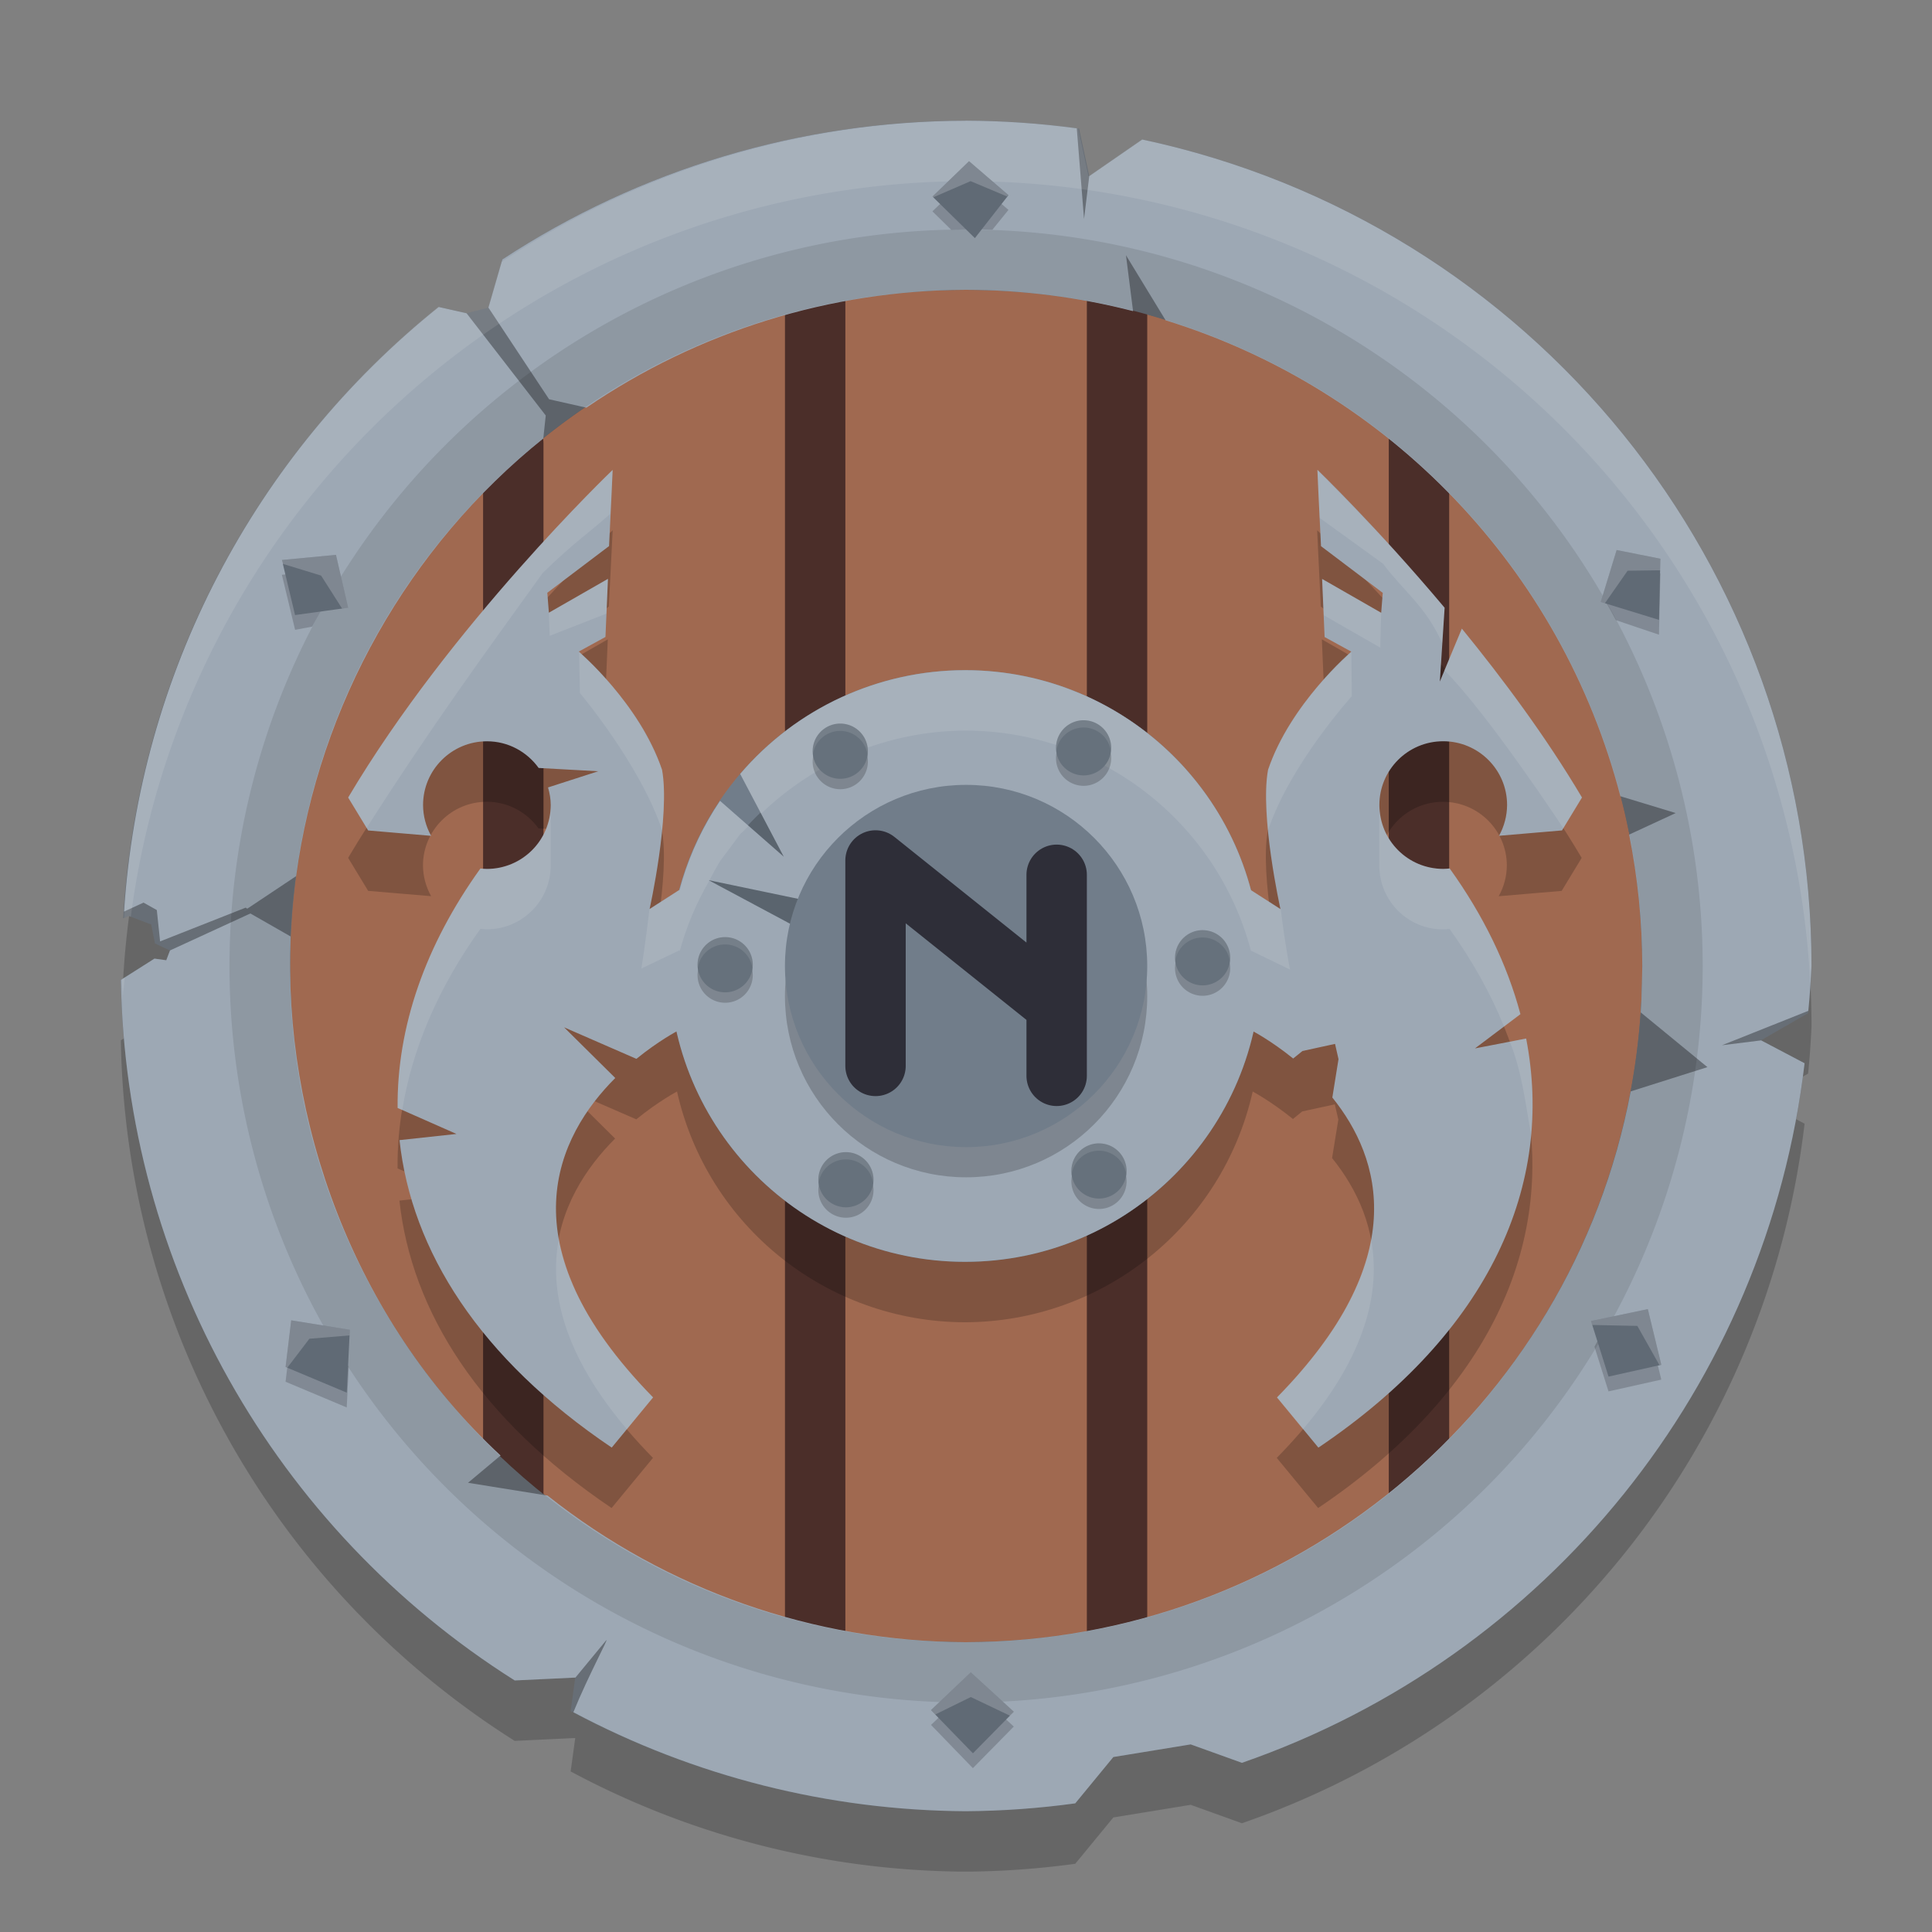 <svg width="32" height="32" version="1.1" xmlns="http://www.w3.org/2000/svg">
 <rect width="100%" height="100%" fill="#808080" stroke="none"/>
 <g transform="matrix(.7 0 0 .7 -.816 -.8)">
  <path d="m24.013 5.429a20.013 20 0 0 0-10.96 3.281l-0.33 1.141-0.518 0.133-0.657-0.148a20.013 20 0 0 0-7.468 14.463l0.129-0.055 0.534 0.203 0.09 0.449 0.354 0.166-0.088 0.232-0.279-0.039-0.795 0.504a20.013 20 0 0 0 9.319 16.576l1.433-0.068-0.109 0.791a20.013 20 0 0 0 9.348 2.371 20.013 20 0 0 0 2.592-0.186l0.901-1.096 1.831-0.299 1.212 0.436a20.013 20 0 0 0 13.313-16.553l-1.032-0.543 1.116-0.643a20.013 20 0 0 0 0.08-1.117 20.013 20 0 0 0-15.835-19.555l-1.255 0.867-0.242-1.127a20.013 20 0 0 0-2.681-0.186z" style="opacity:.2"/>
  <ellipse cx="24.025" cy="24" rx="16.001" ry="16" style="fill:#a06950"/>
  <path d="m27.597 7.509v33.172zm-7.143 0.126v32.797zm14.287 3.867v25.3zm-21.43 0.134v24.852z" style="fill:none;stroke-linecap:round;stroke-linejoin:round;stroke-width:1.429;stroke:#4b2e29"/>
  <path d="m24.013 4c-3.895 0.005-7.704 1.145-10.96 3.281l-0.33 1.141-0.518 0.133-0.657-0.148c-4.428 3.545-7.143 8.802-7.468 14.463l0.129-0.055 0.534 0.203 0.09 0.449 0.354 0.166-0.088 0.232-0.279-0.039-0.795 0.504c0.112 6.742 3.615 12.974 9.319 16.576l1.433-0.068-0.109 0.791c2.876 1.54 6.085 2.354 9.348 2.371 0.867-0.006 1.733-0.068 2.592-0.186l0.901-1.096 1.831-0.299 1.212 0.436c7.245-2.513 12.416-8.942 13.313-16.553l-1.032-0.543 1.116-0.643c0.037-0.372 0.064-0.744 0.08-1.117-0.002-9.435-6.602-17.585-15.835-19.555l-1.255 0.867-0.242-1.127c-0.889-0.122-1.784-0.184-2.681-0.186zm0 4c8.842 6e-7 16.011 7.163 16.011 16s-7.168 16-16.011 16c-8.842 0-15.982-7.159-15.982-15.995s7.14-16.005 15.982-16.005z" style="fill:#676e76"/>
  <path d="m24.013 4c-3.895 0.005-7.704 1.145-10.96 3.281l-0.33 1.141 1.435 2.168 0.883 0.199c2.644-1.806 5.77-2.777 8.973-2.789 1.336 0.002 2.667 0.171 3.962 0.504l-0.168-1.322 0.938 1.539c5.296 1.639 9.367 5.899 10.761 11.262l1.309 0.398-1.102 0.51c0.205 1.024 0.309 2.065 0.311 3.109 0 0-0.009 0.735-0.037 1.098l1.578 1.295-1.815 0.574c-1.425 7.548-8.05 13.018-15.736 13.033-3.594-0.014-7.079-1.236-9.893-3.469l-1.882-0.303 0.77-0.645c-3.5-3.251-5.15-7.956-4.968-12.282l-0.952-0.544-1.902 0.875-0.088 0.232-0.279-0.039-0.795 0.504c0.112 6.742 3.615 12.974 9.319 16.576l1.433-0.068v0.004l0.727-0.881c0.1-0.12-0.414 0.816-0.772 1.697 2.859 1.52 6.045 2.323 9.283 2.342 0.867-0.006 1.733-0.068 2.592-0.186l0.901-1.096 1.831-0.299 1.212 0.436c7.245-2.513 12.416-8.942 13.313-16.553l-1.028-0.541-0.926 0.115 2.042-0.814c0.035-0.353 0.06-0.708 0.076-1.062-0.002-9.435-6.602-17.585-15.835-19.555l-1.255 0.867-0.123 1.014-0.172-2.145c-0.871-0.118-1.749-0.179-2.629-0.182zm-12.465 4.406c-4.382 3.513-7.085 8.704-7.448 14.307l0.461-0.213 0.315 0.176 0.078 0.742 2.025-0.799 0.037 0.025 1.155-0.77c0.554-4.058 2.654-7.792 5.85-10.356l0.058-0.544-1.874-2.42z" style="fill:#9da8b4"/>
  <path d="m24.025 6.573a17.43 17.429 0 0 0-17.429 17.427 17.43 17.429 0 0 0 17.429 17.427 17.43 17.429 0 0 0 17.429-17.427 17.43 17.429 0 0 0-17.429-17.427zm0 1.429a16.001 16 0 0 1 16 15.999 16.001 16 0 0 1-16 15.999 16.001 16 0 0 1-16-15.999 16.001 16 0 0 1 16-15.999z" style="opacity:.1"/>
  <path d="m24.025 4a20.001 20 0 0 0-10.994 3.343l-0.313 1.08-0.519 0.134-0.664-0.151a20.001 20 0 0 0-7.436 14.456l0.109-0.047 0.053 0.02a20.001 20 0 0 1 19.764-17.405 20.001 20 0 0 1 19.974 18.97 20.001 20 0 0 0 0.028-0.399 20.001 20 0 0 0-15.841-19.559l-1.264 0.873-0.243-1.138a20.001 20 0 0 0-2.654-0.176zm-19.907 20.271-0.073 0.047a20.001 20 0 0 0 0.028 0.396 20.001 20 0 0 1 0.045-0.444z" style="fill:#ffffff;opacity:.1"/>
  <g transform="matrix(.698 0 0 .7 1.812 1.446)">
   <path d="m31.925 5.516-1.243 1.195 0.638 0.624c0.539-0.015 0.873-0.027 1.395-0.002l0.545-0.671zm21.952 13.142-0.348 1.286c0.111 0.194 0.218 0.389 0.324 0.586l1.459 0.491 0.048-2.068zm-43.413 0.163-1.834 0.175 0.448 1.861 0.579-0.109c0.289-0.52 0.564-1.038 0.863-1.542zm44.468 25.495-1.563 0.327c-0.08 0.15-0.161 0.298-0.244 0.446l0.476 1.51 1.79-0.398zm-45.986 0.379-0.192 1.578 2.074 0.869 0.068-1.371c-0.167-0.276-0.328-0.555-0.484-0.837zm23.535 12.357c-0.222 0.019-0.445 0.035-0.667 0.048-0.113-0.007-0.227-0.015-0.34-0.024l-0.839 0.797 1.419 1.462 1.387-1.407z" style="fill:#111214;opacity:.2"/>
   <path d="m31.924 5.015-1.24 1.195 1.438 1.406 1.139-1.453zm21.953 13.144-0.539 1.756 1.975 0.605 0.047-2.066zm-43.414 0.163-1.832 0.174 0.445 1.861 1.801-0.248zm44.471 25.496-1.926 0.402 0.594 1.879 1.789-0.398zm-45.988 0.379-0.191 1.578 2.074 0.867 0.104-2.125zm23.037 11.898-1.35 1.277 1.422 1.461 1.387-1.406z" style="fill:#606a75"/>
   <path d="m31.924 5.015-1.24 1.195 0.024 0.028 1.268-0.548 1.227 0.514 0.057-0.04zm21.953 13.144-0.539 1.756 0.141 0.043 0.77-1.099 1.104-0.015 0.007-0.39zm-43.414 0.163-1.832 0.174 0.017 0.127 1.311 0.4 0.713 1.116 0.206-0.03zm44.471 25.496-1.926 0.402 0.043 0.134 1.528 0.032 0.746 1.321 0.065-0.007zm-45.988 0.379-0.191 1.578 0.059 0.023 0.748-0.978 1.36-0.113 0.011-0.19zm23.037 11.898-1.35 1.277 0.146 0.149 1.204-0.59 1.33 0.632 0.129-0.136z" style="fill:#fcfdff;opacity:.2"/>
  </g>
  <circle cx="24" cy="24" r="7" style="fill:#717d8a"/>
  <path d="m15.662 13.69c-0.013 0.012-3.84 3.67-6.259 7.751l0.474 0.781 1.49 0.126c-0.124-0.222-0.191-0.471-0.193-0.725-4.7e-5 -0.834 0.678-1.51 1.512-1.509 0.505-2.9e-5 0.948 0.25 1.222 0.631l1.409 0.078-1.186 0.382c0.039 0.134 0.064 0.272 0.064 0.419-7.14e-4 0.834-0.676 1.51-1.51 1.509-0.051-0.001-0.103-0.005-0.153-0.011-1.305 1.817-1.978 3.753-1.959 5.667l1.392 0.614-1.348 0.148c0.283 2.622 1.895 5.167 5.02 7.274l0.979-1.186c-3.57-3.634-2.252-6.2-0.896-7.556l-1.211-1.2 1.713 0.745c0.529-0.43 0.96-0.657 0.963-0.658 0.718 3.186 3.545 5.452 6.811 5.46 3.266-0.008 6.093-2.274 6.811-5.46 0.003 0.002 0.428 0.227 0.952 0.65l0.22-0.179 0.77-0.167 0.084 0.36-0.148 0.91c1.161 1.44 1.89 3.84-1.309 7.095l0.979 1.186c4.076-2.748 5.585-6.243 4.917-9.679l-1.211 0.234 1.074-0.809c-0.312-1.172-0.873-2.333-1.674-3.449-0.051 0.006-0.102 0.01-0.153 0.011-0.834 4.8e-5 -1.509-0.676-1.51-1.509-4.7e-5 -0.834 0.675-1.51 1.51-1.509 0.834-4.8e-5 1.512 0.675 1.512 1.509-0.002 0.254-0.069 0.504-0.193 0.725l1.49-0.126 0.474-0.781c-0.85-1.434-1.873-2.806-2.843-3.996l-0.522 1.253 0.114-1.747c-1.62-1.928-3.001-3.255-3.008-3.262l0.025 0.53 0.061 1.275 1.462 1.105-0.039 0.472-1.398-0.801 0.059 1.376 0.631 0.343s-1.444 1.234-1.967 2.796c-0.201 1.069 0.293 3.295 0.293 3.295l-0.7-0.446c-0.813-3.068-3.59-5.205-6.764-5.206-2.047 8.33e-4 -3.992 0.898-5.321 2.455l-0.474 0.636c-0.437 0.654-0.76 1.376-0.957 2.137v-0.031l-0.709 0.455s0.494-2.226 0.293-3.295c-0.523-1.562-1.97-2.796-1.97-2.796l0.631-0.346 0.059-1.373-1.398 0.801-0.036-0.472 1.459-1.105 0.064-1.275zm2.269 9.707 2.743 0.572-1.203 0.312z" style="opacity:.2"/>
  <path d="m24 17c-2.047 1e-3 -3.991 0.898-5.32 2.455l1.031 1.959-1.508-1.322c-0.781 1.154-1.2 2.515-1.203 3.908 0 3.866 3.134 7 7 7s7-3.134 7-7-3.134-7-7-7zm-6.068 4.969 2.742 0.572-0.461 0.648z" style="fill:#9da8b4"/>
  <path d="m15.662 12.262c-0.013 0.012-3.839 3.67-6.258 7.752l0.473 0.779 1.49 0.127c-0.124-0.222-0.19-0.473-0.191-0.727-4.7e-5 -0.834 0.677-1.51 1.512-1.51 0.505-2.9e-5 0.948 0.25 1.223 0.631l1.41 0.078-1.188 0.383c0.039 0.134 0.064 0.272 0.064 0.418-7.14e-4 0.834-0.676 1.51-1.51 1.51-0.051-0.001-0.103-0.004-0.154-0.01-1.305 1.817-1.978 3.752-1.959 5.666l1.393 0.615-1.348 0.146c0.283 2.622 1.896 5.168 5.021 7.275l0.979-1.188c-3.57-3.634-2.251-6.201-0.895-7.557l-1.211-1.199 1.711 0.746c0.531-0.431 0.967-0.658 0.967-0.658l0.055-3.344-0.709 0.455s0.494-2.226 0.293-3.295c-0.523-1.562-1.969-2.795-1.969-2.795l0.631-0.346 0.059-1.375-1.398 0.801-0.037-0.471 1.461-1.105 0.062-1.273zm16.676 0 0.023 0.531 0.062 1.273 1.461 1.105-0.037 0.471-1.398-0.801 0.059 1.375 0.631 0.346s-1.445 1.233-1.969 2.795c-0.201 1.069 0.293 3.295 0.293 3.295l-0.709-0.455 0.055 3.344s0.429 0.223 0.955 0.648l0.221-0.178 0.77-0.168 0.082 0.361-0.146 0.908c1.161 1.441 1.89 3.84-1.309 7.096l0.979 1.188c4.076-2.748 5.585-6.244 4.916-9.68l-1.211 0.234 1.076-0.811c-0.312-1.172-0.873-2.332-1.674-3.447-0.051 0.006-0.103 0.009-0.154 0.01-0.834 4.8e-5 -1.509-0.676-1.51-1.51-4.7e-5 -0.834 0.675-1.51 1.51-1.51 0.834-4.8e-5 1.512 0.675 1.512 1.51-0.002 0.254-0.068 0.505-0.191 0.727l1.49-0.127 0.473-0.779c-0.85-1.434-1.871-2.806-2.842-3.996l-0.521 1.252 0.113-1.746c-1.62-1.928-3-3.255-3.008-3.262z" style="fill:#9da8b4"/>
  <path d="m15.662 12.262c-0.013 0.012-3.84 3.67-6.259 7.751l0.438 0.72c1.543-2.419 2.852-4.206 4.166-6.032 0.749-0.733 1.115-0.964 1.599-1.401l0.056-1.038zm16.675 0 0.025 0.53 0.028 0.605 1.501 1.085c0.483 0.648 1.021 1.019 1.398 1.878l0.056-0.837c-0.386-0.46-0.756-0.88-1.099-1.261-0.018-0.02-0.035-0.041-0.053-0.061-0.047-0.052-0.08-0.086-0.126-0.137-0.128-0.14-0.234-0.251-0.352-0.377-0.453-0.481-0.914-0.955-1.378-1.426zm-16.787 2.581-1.398 0.801 0.02 0.544 1.342-0.525 0.036-0.82zm16.899 0 0.039 0.857 1.337 0.767 0.022-0.823-1.398-0.801zm3.304 1.175s-0.286 0.674-0.41 0.985c1.047 1.051 2.813 3.736 2.813 3.736l0.441-0.725c-0.85-1.434-1.873-2.806-2.843-3.996zm-20.886 0.55 0.02 0.974s1.422 1.683 1.945 3.245c0.024-0.244 0.038-0.489 0.042-0.72 5.05e-4 -0.038 2.44e-4 -0.077 0-0.114-1.26e-4 -0.073 4.61e-4 -0.143-0.003-0.212-0.007-0.136-0.018-0.268-0.039-0.382-0.111-0.31-0.249-0.595-0.396-0.859-0.025-0.043-0.047-0.089-0.073-0.131-0.052-0.088-0.105-0.169-0.159-0.251-0.058-0.088-0.116-0.175-0.176-0.257-0.034-0.047-0.069-0.094-0.103-0.14-0.069-0.091-0.136-0.177-0.204-0.259-0.035-0.042-0.069-0.086-0.103-0.126-0.058-0.068-0.113-0.127-0.167-0.187-0.035-0.038-0.069-0.079-0.103-0.114-0.009-0.01-0.016-0.015-0.025-0.025-0.119-0.125-0.22-0.218-0.321-0.315-0.055-0.05-0.131-0.123-0.134-0.126zm18.274 0.003c-0.25 0.224-0.48 0.457-0.689 0.692-0.091 0.102-0.174 0.204-0.257 0.307-0.022 0.027-0.043 0.054-0.064 0.081-0.069 0.088-0.133 0.177-0.195 0.265-0.038 0.054-0.077 0.108-0.114 0.165-0.055 0.082-0.109 0.167-0.159 0.248-6.5e-4 0.001-0.002 0.002-0.003 0.003-0.076 0.125-0.147 0.255-0.215 0.388-0.05 0.099-0.098 0.196-0.14 0.293-0.003 0.006-0.006 0.013-0.008 0.02-0.047 0.111-0.09 0.22-0.126 0.326-0.021 0.114-0.032 0.246-0.039 0.382-0.003 0.069-0.003 0.139-0.003 0.212-2.44e-4 0.037-5.04e-4 0.076 0 0.114 0.004 0.231 0.018 0.475 0.042 0.72 0.523-1.562 1.981-3.17 1.981-3.17l-0.011-1.046zm-9.141 0.43c-0.256 1.25e-4 -0.51 0.014-0.762 0.042-0.252 0.028-0.5 0.068-0.745 0.123-8.89e-4 1.97e-4 -0.002-1.96e-4 -0.003 0-1.472 0.326-2.815 1.124-3.812 2.291l0.497 0.94c1.295-1.252 3.023-1.957 4.825-1.967 3.174 0.001 5.951 2.138 6.764 5.206l0.926 0.449s-0.117-0.58-0.218-1.42l-0.703-0.455-0.006-0.003c-0.152-0.575-0.373-1.119-0.653-1.621-0.186-0.333-0.399-0.646-0.633-0.94-0.001-0.002-0.002-0.004-0.003-0.006-0.012-0.015-0.027-0.029-0.039-0.045-0.106-0.131-0.215-0.26-0.329-0.382-8.97e-4 -9.56e-4 -0.002-0.002-0.003-0.003-0.005-0.006-0.011-0.011-0.017-0.017-0.124-0.131-0.254-0.258-0.388-0.379-0.002-0.002-0.004-0.004-0.006-0.006-0.138-0.125-0.28-0.241-0.427-0.354-0.149-0.115-0.303-0.224-0.46-0.326-0.305-0.198-0.624-0.373-0.957-0.522-0.004-0.002-0.007-0.004-0.011-0.006-0.097-0.043-0.199-0.078-0.299-0.117-0.075-0.029-0.147-0.063-0.223-0.089-0.011-0.004-0.022-0.007-0.033-0.011-0.032-0.011-0.065-0.02-0.098-0.031-0.149-0.049-0.3-0.095-0.452-0.134-0.186-0.047-0.373-0.088-0.564-0.12-0.191-0.032-0.385-0.056-0.58-0.073-0.195-0.016-0.39-0.025-0.589-0.025zm-5.796 3.092c-0.437 0.654-0.76 1.376-0.957 2.137v-0.031l-0.003 0.003-0.12 0.078-0.592 0.382c-0.1 0.841-0.19 1.398-0.19 1.398l0.904-0.432v0.031c0.16-0.587 0.397-1.151 0.703-1.677l-0.02-0.011 0.022 0.006c0.078-0.155 0.162-0.306 0.251-0.455l0.474-0.636c0.066-0.067 0.133-0.133 0.201-0.198l-0.675-0.594zm-4.007 0.131c-0.004 0.081-0.012 0.158-0.025 0.232-0.005 0.03-0.013 0.06-0.02 0.089-0.009 0.037-0.023 0.07-0.033 0.106-0.02 0.063-0.039 0.125-0.067 0.184-0.022 0.047-0.047 0.091-0.073 0.134-0.024 0.04-0.048 0.08-0.075 0.117-0.035 0.048-0.072 0.092-0.112 0.134-0.024 0.026-0.049 0.051-0.075 0.075-0.042 0.039-0.086 0.073-0.131 0.106-0.038 0.029-0.076 0.056-0.117 0.081-0.029 0.017-0.057 0.032-0.087 0.047-0.058 0.03-0.116 0.058-0.179 0.081-0.025 0.009-0.05 0.015-0.075 0.022-0.059 0.018-0.117 0.037-0.179 0.047-0.089 0.016-0.178 0.025-0.262 0.025-0.051-0.001-0.103-0.005-0.153-0.011-1.305 1.817-1.978 3.753-1.959 5.667l0.109 0.047c0.235-1.456 0.859-2.905 1.85-4.286 0.051 0.006 0.102 0.01 0.153 0.011 0.834 4.7e-5 1.509-0.676 1.51-1.509v-1.401zm19.605 0c-0.005 0.734-3.6e-5 0.734 0 1.401 7.14e-4 0.834 0.676 1.51 1.51 1.509 0.051-0.001 0.103-0.005 0.153-0.011 0.54 0.753 0.97 1.527 1.289 2.31l0.385-0.29c-0.312-1.172-0.873-2.333-1.674-3.449-0.051 0.006-0.102 0.01-0.153 0.011-0.079 5e-6 -0.164-0.01-0.251-0.025-0.05-0.008-0.097-0.02-0.145-0.033-0.041-0.011-0.082-0.022-0.123-0.036-0.044-0.016-0.087-0.033-0.128-0.053-0.052-0.024-0.101-0.053-0.151-0.084-0.024-0.015-0.047-0.029-0.07-0.045-0.06-0.041-0.118-0.09-0.173-0.142-0.013-0.013-0.026-0.026-0.039-0.039-0.047-0.048-0.09-0.1-0.131-0.156-0.026-0.035-0.05-0.071-0.073-0.109-0.03-0.051-0.061-0.101-0.087-0.159-0.008-0.018-0.015-0.035-0.022-0.053-0.008-0.021-0.015-0.043-0.022-0.064-0.014-0.041-0.028-0.082-0.039-0.126-0.013-0.05-0.025-0.101-0.033-0.153-3.05e-4 -0.002 3.01e-4 -0.004 0-0.006-0.01-0.064-0.018-0.129-0.022-0.198zm-22.44 0.686c-2e-3 0.004-0.004 0.008-0.006 0.011h0.011c-2e-3 -0.004-0.004-0.008-0.006-0.011zm25.275 0c-2e-3 0.004-0.003 0.008-0.006 0.011h0.011c-2e-3 -0.004-0.004-0.008-0.006-0.011zm0.639 4.807-0.385 0.075c0.284 0.709 0.37 1.45 0.499 2.19 0.017-0.188 0.027-0.378 0.031-0.566 0.004-0.187 7.5e-4 -0.374-0.008-0.561-9.8e-5 -0.002 1e-4 -0.004 0-0.006-5.52e-4 -0.011-0.002-0.022-0.003-0.033-0.009-0.173-0.024-0.346-0.045-0.519-5.58e-4 -0.005 5.65e-4 -0.009 0-0.014-0.023-0.189-0.053-0.378-0.089-0.566zm-22.887 4.738c-0.23 1.208 0.089 2.715 1.61 4.506l0.619-0.751c-0.203-0.207-0.386-0.411-0.558-0.611-0.052-0.061-0.101-0.119-0.151-0.179-0.113-0.136-0.219-0.272-0.318-0.405-0.056-0.075-0.11-0.149-0.162-0.223-0.091-0.13-0.173-0.258-0.251-0.385-0.034-0.055-0.072-0.111-0.103-0.165-0.104-0.179-0.196-0.353-0.276-0.525-0.032-0.068-0.055-0.134-0.084-0.201-0.039-0.093-0.079-0.185-0.112-0.276-0.036-0.1-0.066-0.198-0.095-0.296-0.016-0.054-0.031-0.108-0.045-0.162-0.027-0.106-0.054-0.212-0.073-0.315-8.19e-4 -0.005-0.002-0.009-0.003-0.014zm19.22 0.014c-0.024 0.135-0.056 0.273-0.095 0.413-8.09e-4 0.003-0.002 0.005-0.003 0.008-0.015 0.054-0.036 0.11-0.053 0.165-0.032 0.101-0.066 0.203-0.106 0.307-0.027 0.069-0.059 0.14-0.089 0.209-0.039 0.091-0.082 0.181-0.128 0.273-0.031 0.063-0.063 0.128-0.098 0.193-0.059 0.11-0.124 0.222-0.193 0.335-0.036 0.06-0.072 0.121-0.112 0.181-0.085 0.131-0.18 0.264-0.279 0.399-0.028 0.038-0.055 0.076-0.084 0.114-0.099 0.131-0.206 0.265-0.318 0.399-0.055 0.065-0.107 0.129-0.165 0.195-0.008 0.009-0.014 0.019-0.022 0.028-0.152 0.172-0.311 0.344-0.486 0.522l0.619 0.751c1.513-1.783 1.836-3.287 1.61-4.492z" style="fill:#fefefe;opacity:.1"/>
  <g transform="matrix(.871 0 0 .871 -3.449 -3.234)">
   <path d="m34.735 24.873a0.75 0.75 0 0 0-0.749 0.75 0.75 0.75 0 0 0 0.749 0.75 0.75 0.75 0 0 0 0.75-0.75 0.75 0.75 0 0 0-0.75-0.75zm-6.61 0.093a0.75 0.75 0 0 0-0.75 0.75 0.75 0.75 0 0 0 0.75 0.749 0.75 0.75 0 0 0 0.75-0.749 0.75 0.75 0 0 0-0.75-0.75zm9.843 5.612a0.75 0.75 0 0 0-0.749 0.75 0.75 0.75 0 0 0 0.749 0.749 0.75 0.75 0 0 0 0.75-0.749 0.75 0.75 0 0 0-0.75-0.75zm-12.97 0.189a0.75 0.75 0 0 0-0.75 0.749 0.75 0.75 0 0 0 0.75 0.75 0.75 0.75 0 0 0 0.75-0.75 0.75 0.75 0 0 0-0.75-0.749zm10.155 5.601a0.75 0.75 0 0 0-0.75 0.75 0.75 0.75 0 0 0 0.75 0.75 0.75 0.75 0 0 0 0.75-0.75 0.75 0.75 0 0 0-0.75-0.75zm-6.875 0.238a0.75 0.75 0 0 0-0.749 0.75 0.75 0.75 0 0 0 0.749 0.75 0.75 0.75 0 0 0 0.75-0.75 0.75 0.75 0 0 0-0.75-0.75z" style="opacity:.2"/>
   <path d="m34.735 24.591a0.75 0.75 0 0 0-0.749 0.749 0.75 0.75 0 0 0 0.749 0.75 0.75 0.75 0 0 0 0.75-0.75 0.75 0.75 0 0 0-0.75-0.749zm-6.61 0.091a0.75 0.75 0 0 0-0.75 0.75 0.75 0.75 0 0 0 0.75 0.75 0.75 0.75 0 0 0 0.75-0.75 0.75 0.75 0 0 0-0.75-0.75zm9.843 5.612a0.75 0.75 0 0 0-0.749 0.75 0.75 0.75 0 0 0 0.749 0.75 0.75 0.75 0 0 0 0.75-0.75 0.75 0.75 0 0 0-0.75-0.75zm-12.97 0.189a0.75 0.75 0 0 0-0.75 0.75 0.75 0.75 0 0 0 0.75 0.75 0.75 0.75 0 0 0 0.75-0.75 0.75 0.75 0 0 0-0.75-0.75zm10.155 5.603a0.75 0.75 0 0 0-0.75 0.75 0.75 0.75 0 0 0 0.75 0.749 0.75 0.75 0 0 0 0.75-0.749 0.75 0.75 0 0 0-0.75-0.75zm-6.875 0.238a0.75 0.75 0 0 0-0.749 0.749 0.75 0.75 0 0 0 0.749 0.75 0.75 0.75 0 0 0 0.75-0.75 0.75 0.75 0 0 0-0.75-0.749z" style="fill:#66717c"/>
   <path d="m34.736 24.59a0.75 0.75 0 0 0-0.75 0.75 0.75 0.75 0 0 0 0.006 0.094 0.75 0.75 0 0 1 0.744-0.645 0.75 0.75 0 0 1 0.742 0.654 0.75 0.75 0 0 0 0.008-0.104 0.75 0.75 0 0 0-0.75-0.75zm-6.612 0.093a0.75 0.75 0 0 0-0.749 0.75 0.75 0.75 0 0 0 0.005 0.093 0.75 0.75 0 0 1 0.744-0.645 0.75 0.75 0 0 1 0.742 0.654 0.75 0.75 0 0 0 0.008-0.103 0.75 0.75 0 0 0-0.75-0.75zm9.844 5.612a0.75 0.75 0 0 0-0.75 0.75 0.75 0.75 0 0 0 0.006 0.093 0.75 0.75 0 0 1 0.744-0.645 0.75 0.75 0 0 1 0.742 0.654 0.75 0.75 0 0 0 0.008-0.103 0.75 0.75 0 0 0-0.75-0.75zm-12.971 0.189a0.75 0.75 0 0 0-0.749 0.75 0.75 0.75 0 0 0 0.005 0.093 0.75 0.75 0 0 1 0.744-0.645 0.75 0.75 0 0 1 0.742 0.654 0.75 0.75 0 0 0 0.008-0.103 0.75 0.75 0 0 0-0.75-0.75zm10.157 5.603a0.75 0.75 0 0 0-0.75 0.749 0.75 0.75 0 0 0 0.005 0.094 0.75 0.75 0 0 1 0.745-0.645 0.75 0.75 0 0 1 0.742 0.654 0.75 0.75 0 0 0 0.006-0.104 0.75 0.75 0 0 0-0.749-0.749zm-6.875 0.236a0.75 0.75 0 0 0-0.75 0.75 0.75 0.75 0 0 0 0.006 0.094 0.75 0.75 0 0 1 0.744-0.645 0.75 0.75 0 0 1 0.742 0.654 0.75 0.75 0 0 0 0.008-0.104 0.75 0.75 0 0 0-0.75-0.75z" style="fill:#ffffff;opacity:.1"/>
  </g>
  <ellipse cx="24.025" cy="24.714" rx="4.286" ry="4.286" style="opacity:.2"/>
  <ellipse cx="24.025" cy="24" rx="4.286" ry="4.286" style="fill:#717d8a"/>
  <path d="m21.882 26.364v-4.861l4.286 3.429v-3.09 4.757" style="fill:none;stroke-linecap:round;stroke-linejoin:round;stroke-width:1.429;stroke:#2e2e38"/>
 </g>
</svg>
